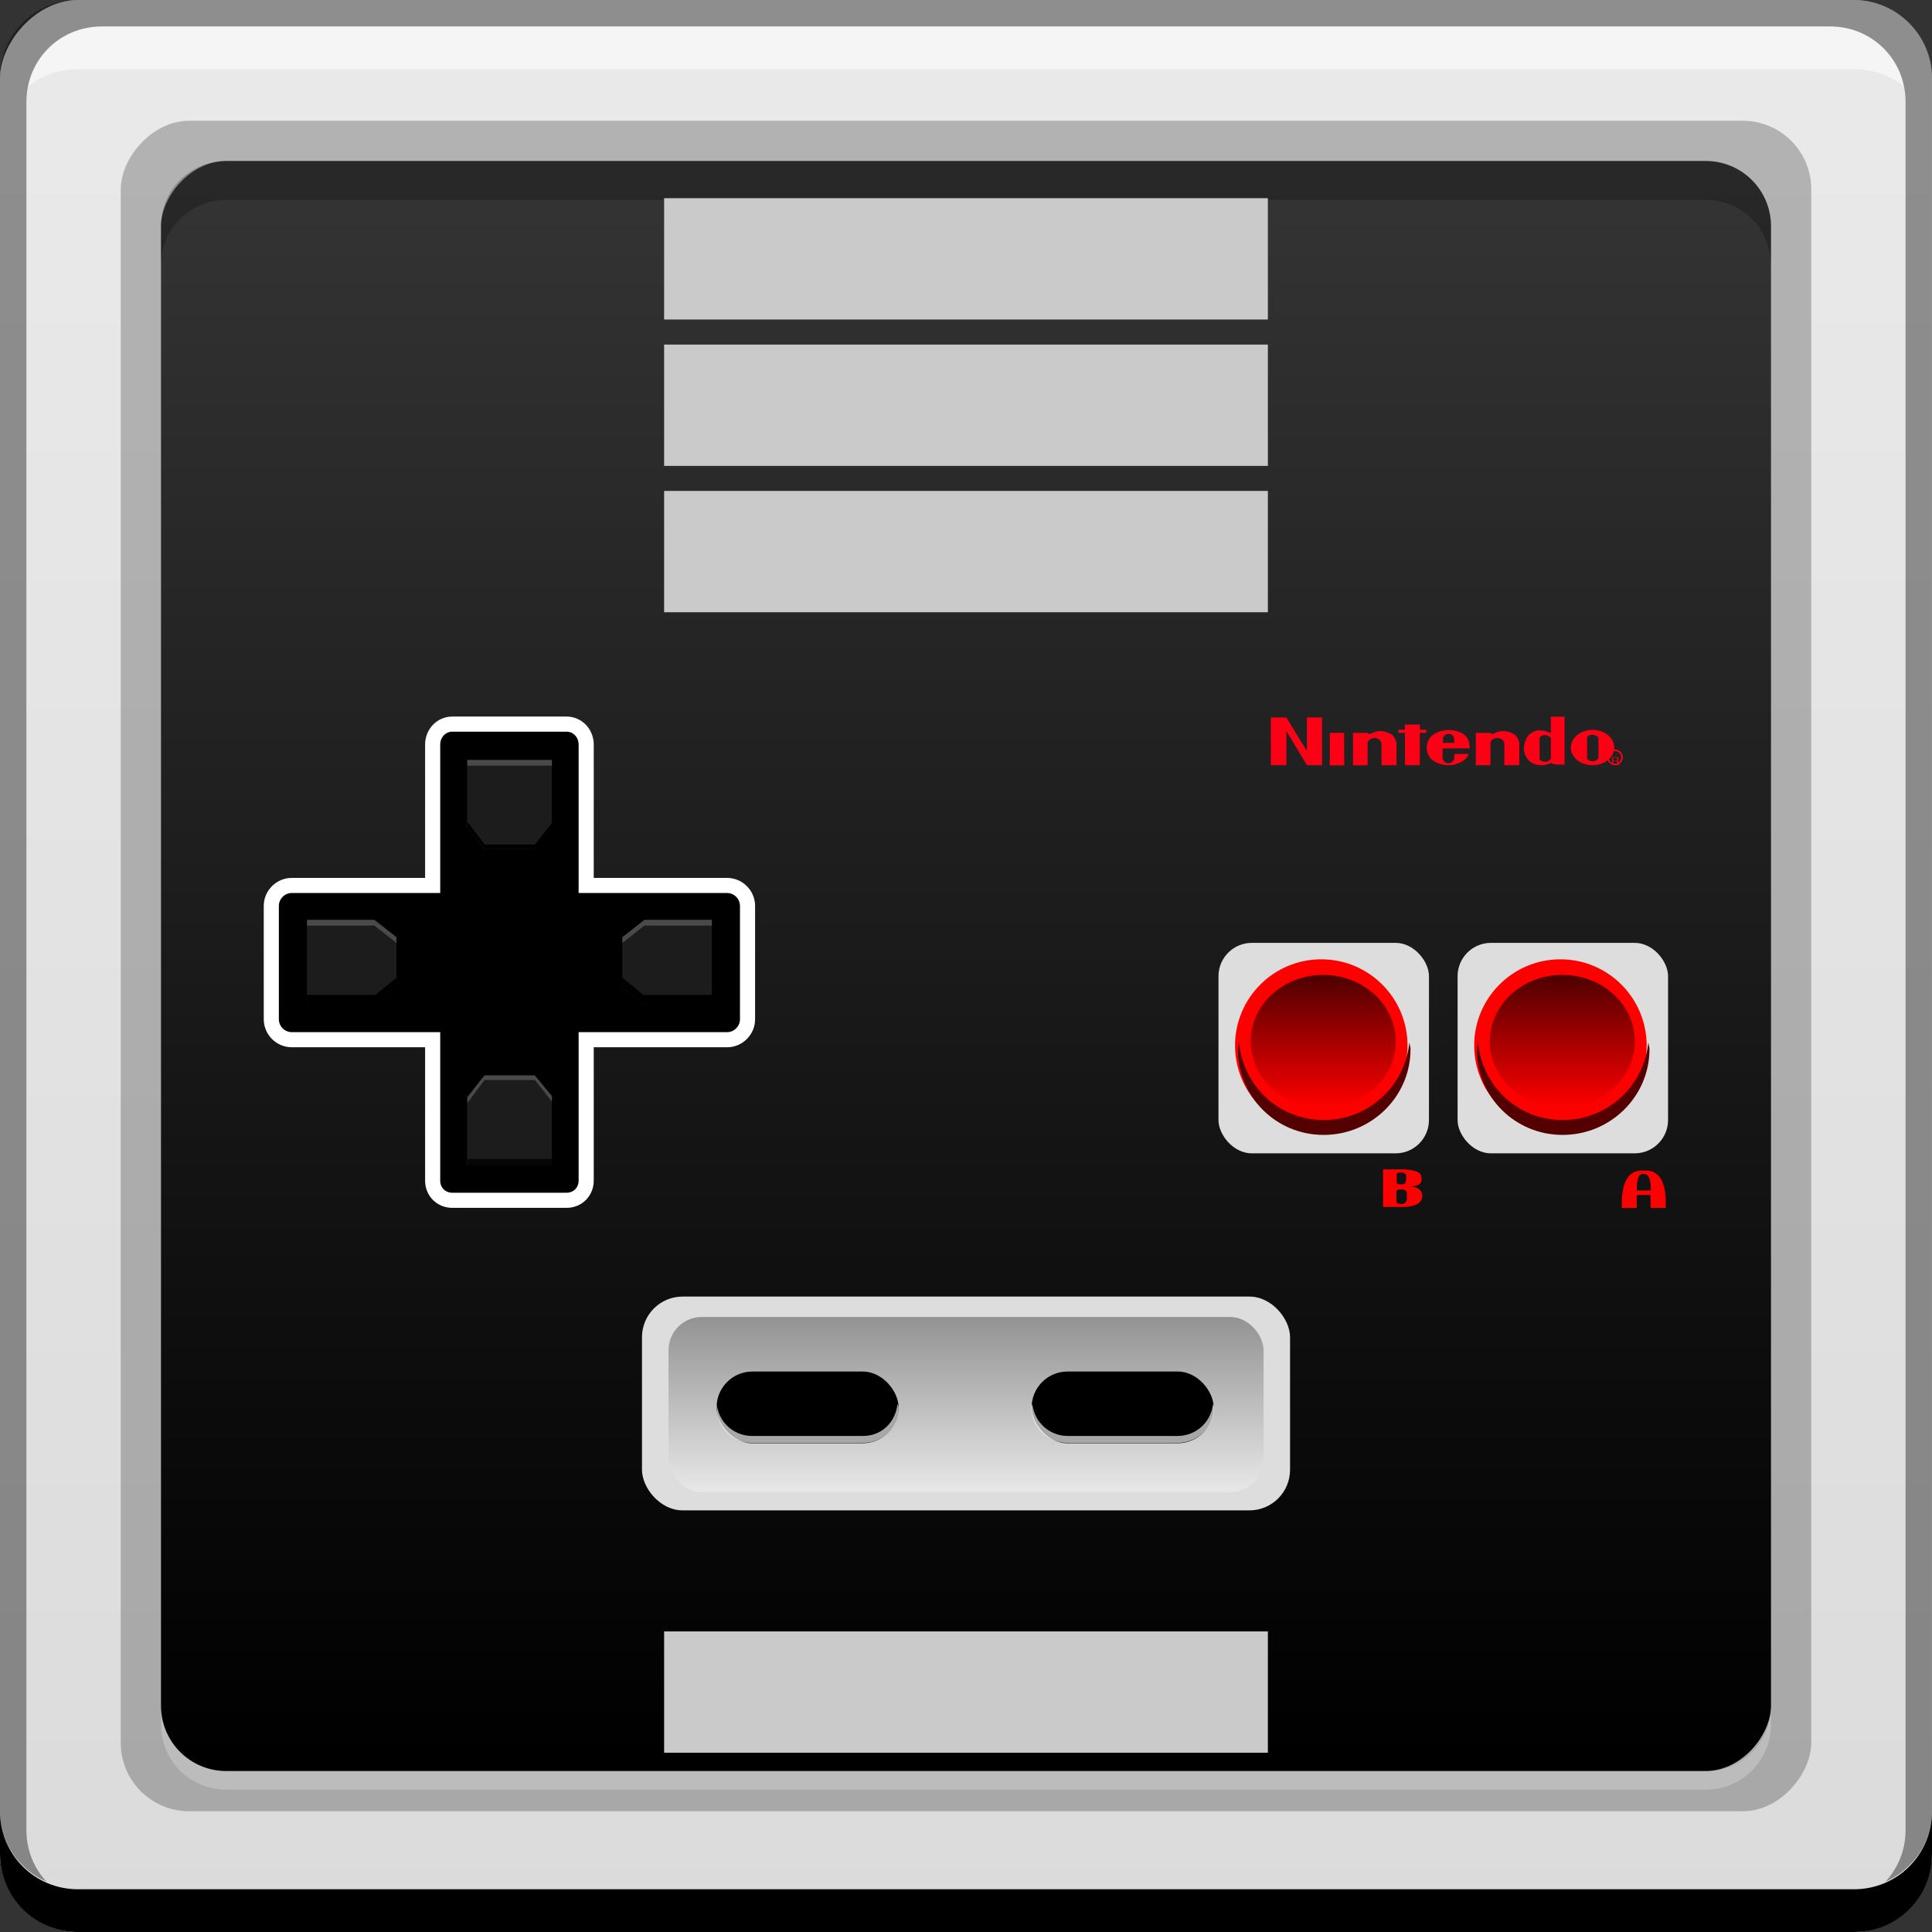 <svg xmlns="http://www.w3.org/2000/svg" xmlns:svg="http://www.w3.org/2000/svg" xmlns:xlink="http://www.w3.org/1999/xlink" id="svg2" width="48" height="48" version="1.1"><rect width="100%" height="100%" fill="#333333" stroke="none"/><defs id="defs4"><linearGradient id="linearGradient1051"><stop id="stop1053" offset="0" stop-color="#8b8b8b" stop-opacity="1"/><stop id="stop1055" offset="1" stop-color="#eaeaea" stop-opacity="1"/></linearGradient><linearGradient id="linearGradient1027"><stop id="stop1029" offset="0" stop-color="#4b0000" stop-opacity="1"/><stop id="stop1031" offset="1" stop-color="red" stop-opacity="1"/></linearGradient><linearGradient id="linearGradient893"><stop id="stop895" offset="0" stop-color="#000" stop-opacity="1"/><stop id="stop897" offset="1" stop-color="#353535" stop-opacity="1"/></linearGradient><linearGradient id="linearGradient881"><stop id="stop883" offset="0" stop-color="#dbdbdb" stop-opacity="1"/><stop id="stop885" offset="1" stop-color="#eaeaea" stop-opacity="1"/></linearGradient><linearGradient id="linearGradient887" x1="30.719" x2="30.719" y1="-1052.393" y2="-1004.393" gradientUnits="userSpaceOnUse" xlink:href="#linearGradient881"/><linearGradient id="linearGradient891" x1="30.719" x2="30.719" y1="-1052.393" y2="-1004.393" gradientTransform="matrix(0.833,0,0,0.833,4,-171.394)" gradientUnits="userSpaceOnUse" xlink:href="#linearGradient893"/><linearGradient id="linearGradient1033" x1="360.541" x2="360.541" y1="508.539" y2="499.482" gradientUnits="userSpaceOnUse" xlink:href="#linearGradient1027"/><linearGradient id="linearGradient1037" x1="360.541" x2="360.541" y1="508.539" y2="499.482" gradientUnits="userSpaceOnUse" xlink:href="#linearGradient1027"/><linearGradient id="linearGradient1049" x1="23.719" x2="23.719" y1="1037.643" y2="1042.956" gradientTransform="matrix(0.909,0,0,0.909,2.182,93.487)" gradientUnits="userSpaceOnUse" xlink:href="#linearGradient1051"/></defs><g id="layer1" transform="translate(0,-1004.362)"><rect id="rect2991-1-7" width="48" height="48" x="0" y="-1052.362" fill="url(#linearGradient887)" fill-opacity="1" stroke="none" ry="1.945" transform="scale(1,-1)"/><rect id="rect3302" width="42" height="42" x="3" y="-1049.362" fill="#000" fill-opacity=".235" stroke="none" ry="1.701" transform="scale(1,-1)"/><path id="rect846" fill="#000" fill-opacity="1" stroke="none" d="m -5.5653076e-6,1049.362 0,1.062 c 0,1.077 0.86,1.938 1.937,1.938 l 44.125,0 c 1.077,0 1.938,-0.86 1.938,-1.938 l 0,-1.062 c 0,1.077 -0.86,1.938 -1.938,1.938 l -44.125,0 C 0.86,1051.3 -5.5653076e-6,1050.44 -5.5653076e-6,1049.362 Z"/><path id="path7515" fill="#fff" fill-opacity=".537" stroke="none" d="m 2.531,1005.019 c -0.917,0 -1.671,0.639 -1.844,1.5 0.336,-0.28 0.775,-0.438 1.25,-0.438 l 44.125,0 c 0.475,0 0.914,0.158 1.25,0.438 -0.173,-0.861 -0.927,-1.5 -1.844,-1.5 L 2.531,1005.019 Z"/><path id="rect4280" fill="#000" fill-opacity=".392" stroke="none" d="m 1.937,1004.362 c -1.077,0 -1.937,0.86 -1.937,1.938 l 0,43.063 c 0,0.793 0.48,1.449 1.156,1.75 -0.309,-0.333 -0.5,-0.782 -0.5,-1.281 l 0,-42.938 c 0,-1.048 0.827,-1.875 1.875,-1.875 l 42.937,0 c 1.048,0 1.875,0.827 1.875,1.875 l 0,42.938 c 0,0.499 -0.191,0.948 -0.5,1.281 0.676,-0.301 1.156,-0.957 1.156,-1.75 l 0,-43.063 c 0,-1.077 -0.86,-1.938 -1.938,-1.938 L 1.937,1004.362 Z"/><rect id="rect889" width="40" height="40" x="4" y="-1048.362" fill="url(#linearGradient891)" fill-opacity="1" stroke="none" ry="1.62" transform="scale(1,-1)"/><path id="rect899" fill="#000" fill-opacity=".235" stroke="none" d="m 5.619,1008.362 c -0.898,0 -1.619,0.722 -1.619,1.619 l 0,0.966 c 0,-0.898 0.722,-1.619 1.619,-1.619 l 36.761,0 c 0.898,0 1.619,0.722 1.619,1.619 l 0,-0.966 c 0,-0.898 -0.722,-1.619 -1.619,-1.619 l -36.761,0 z"/><path id="rect904" fill="#fff" fill-opacity=".235" stroke="none" d="m 4,1046.751 0,0.455 c 0,0.898 0.722,1.619 1.619,1.619 l 36.761,0 c 0.898,0 1.619,-0.722 1.619,-1.619 l 0,-0.455 c 0,0.898 -0.722,1.619 -1.619,1.619 l -36.761,0 c -0.898,0 -1.619,-0.722 -1.619,-1.619 z"/><rect id="rect913" width="15" height="3.014" x="16.5" y="1016.559" fill="#cacaca" fill-opacity="1" stroke="none" ry="0"/><rect id="rect927" width="15" height="3.014" x="16.5" y="1009.286" fill="#cacaca" fill-opacity="1" stroke="none" ry="0"/><rect id="rect929" width="15" height="3.014" x="16.5" y="1012.923" fill="#cacaca" fill-opacity="1" stroke="none" ry="0"/><rect id="rect931" width="15" height="3.014" x="16.5" y="1044.894" fill="#cacaca" fill-opacity="1" stroke="none" ry="0"/><rect id="rect12199" width="16.101" height="5.312" x="15.95" y="1036.575" fill="#ddd" fill-opacity="1" fill-rule="nonzero" stroke="none" display="inline" ry="1.009"/><rect id="rect12207" width="14.784" height="4.351" x="16.609" y="1037.082" fill="url(#linearGradient1049)" fill-opacity="1" stroke="none" display="inline" ry=".826"/><rect id="rect4247" width="4.522" height="1.782" x="17.803" y="1038.437" fill="#000" fill-opacity="1" fill-rule="nonzero" stroke="none" display="inline" ry=".891"/><rect id="rect5332" width="4.522" height="1.782" x="25.631" y="1038.437" fill="#000" fill-opacity="1" fill-rule="nonzero" stroke="none" display="inline" ry=".891"/><path id="rect1057" fill="#fff" fill-opacity=".653" fill-rule="nonzero" stroke="none" d="m 17.807,1039.243 c -0.003,0.03 0,0.055 0,0.086 0,0.494 0.387,0.881 0.881,0.881 l 2.756,0 c 0.494,0 0.881,-0.387 0.881,-0.881 0,-0.031 -0.025,-0.054 -0.028,-0.086 -0.045,0.448 -0.39,0.795 -0.852,0.795 l -2.756,0 c -0.464,0 -0.837,-0.345 -0.881,-0.795 z m 7.841,0 c -0.003,0.03 -0.028,0.053 -0.028,0.086 0,0.494 0.415,0.881 0.909,0.881 l 2.727,0 c 0.494,0 0.909,-0.387 0.909,-0.881 0,-0.031 -0.025,-0.054 -0.028,-0.086 -0.048,0.448 -0.418,0.795 -0.881,0.795 l -2.727,0 c -0.462,0 -0.832,-0.347 -0.881,-0.795 z" display="inline"/><g id="g1417" transform="matrix(0.909,0,0,0.909,2.182,93.487)"><g id="g1078" transform="translate(-1.192,0)"><rect id="rect11997" width="5.753" height="5.753" x="32.095" y="1027.833" fill="#ddd" fill-opacity="1" fill-rule="nonzero" stroke="none" display="inline" ry=".912"/><path id="path12001" fill="red" fill-opacity="1" fill-rule="nonzero" stroke="none" d="m 365,503.969 c 0,2.466 -1.999,4.464 -4.464,4.464 -2.466,0 -4.464,-1.999 -4.464,-4.464 0,-2.466 1.999,-4.464 4.464,-4.464 2.466,0 4.464,1.999 4.464,4.464 z" display="inline" transform="matrix(0.528,0,0,0.528,-155.458,764.544)"/><rect id="rect12003" width="5.753" height="5.753" x="38.63" y="1027.833" fill="#ddd" fill-opacity="1" fill-rule="nonzero" stroke="none" display="inline" ry=".912"/><path id="path12005" fill="red" fill-opacity="1" fill-rule="nonzero" stroke="none" d="m 365,503.969 c 0,2.466 -1.999,4.464 -4.464,4.464 -2.466,0 -4.464,-1.999 -4.464,-4.464 0,-2.466 1.999,-4.464 4.464,-4.464 2.466,0 4.464,1.999 4.464,4.464 z" display="inline" transform="matrix(0.528,0,0,0.528,-148.922,764.544)"/><path id="text2276" fill="red" fill-opacity="1" stroke="none" d="m 36.592,1034.024 0.363,0 c 0.464,-0.014 0.692,0.064 0.686,0.222 0.034,0.156 -0.068,0.238 -0.306,0.245 0.209,0.014 0.32,0.097 0.332,0.25 5.45e-4,0.224 -0.223,0.327 -0.669,0.31 l -0.21,0 -0.085,0 -0.084,0 -0.026,0 0,-1.026 m 0.505,0.084 c -0.087,0 -0.131,0.014 -0.133,0.039 l 0,0.241 c 0.004,0.032 0.05,0.049 0.138,0.046 0.086,0 0.126,-0.056 0.12,-0.16 l 0,-0.065 c 0.002,-0.062 -0.04,-0.095 -0.125,-0.101 m 0.009,0.461 c -0.097,0 -0.146,0.018 -0.149,0.049 l 0,0.295 c 0.005,0.038 0.056,0.057 0.153,0.057 0.096,-0.014 0.141,-0.069 0.134,-0.196 l 0,-0.082 c 0.002,-0.076 -0.045,-0.116 -0.138,-0.122" display="inline" font-family="Pretendo" font-size="20.061" font-style="normal" font-weight="normal"/><path id="text2280" fill="red" fill-opacity="1" stroke="none" d="m 43.117,1035.076 c -0.017,-0.708 0.182,-1.048 0.597,-1.02 0.432,-0.031 0.634,0.31 0.605,1.022 l -0.415,0 -0.002,-0.354 -0.375,0 -7.28e-4,0.354 -0.41,0 0,0 m 0.597,-0.931 c -0.13,-0.014 -0.191,0.143 -0.184,0.454 l 0.192,0 0.077,0 0.112,0 c 0.007,-0.305 -0.059,-0.457 -0.197,-0.454" display="inline" font-family="Pretendo" font-size="20.162" font-style="normal" font-weight="normal"/><g id="g1065" transform="translate(2,1.108)"><path id="path6991" fill="#fe0016" fill-opacity="1" fill-rule="nonzero" stroke="none" d="m 32.927,1020.563 0,1.305 -0.416,0 -0.531,-0.884 c -0.029,-0.058 -0.029,0 -0.029,0 l 0,0.885 -0.425,0 0,-1.305 0.425,0 c 0,0 0.507,0.836 0.535,0.875 0.026,0.039 0.026,0 0.026,0 l 0,-0.875 0.416,0" class="ps02" display="inline"/><path id="path6995" fill="#fe0016" fill-opacity="1" fill-rule="nonzero" stroke="none" d="m 33.139,1021.87 0.39,0 0,-0.238 -0.39,0 0,0.238 z" class="ps02 ps10" display="inline"/><path id="path6999" fill="#fe0016" fill-opacity="1" fill-rule="nonzero" stroke="none" d="m 35.599,1020.758 0,0.141 0.174,0 0.006,0.085 -0.181,0 0,0.885 -0.406,0 0,-0.885 -0.183,0 0.005,-0.085 0.178,0 0,-0.141 0.406,0" class="ps02 ps10" display="inline"/><path id="path7003" fill="#fe0016" fill-opacity="1" fill-rule="nonzero" stroke="none" d="m 34.828,1021.028 c 0.098,0.077 0.132,0.228 0.132,0.228 l 0,0.614 -0.409,0 0,-0.603 c 0,0 -0.031,-0.143 -0.191,-0.141 -0.158,0 -0.189,0.131 -0.189,0.131 l 0,0.614 -0.399,0 0,-0.885 0.399,0 c 0.041,0.076 0.137,-0.017 0.22,-0.03 0.152,-0.05 0.316,0 0.437,0.072" class="ps02 ps10" display="inline"/><path id="path7007" fill="#fe0016" fill-opacity="1" fill-rule="nonzero" stroke="none" d="m 33.139,1021.87 0.39,0 0,-0.885 -0.39,0 0,0.885 z" class="ps02 ps10" display="inline"/><path id="path7011" fill="#fe0016" fill-opacity="1" fill-rule="nonzero" stroke="none" d="m 36.54,1021.692 c 0,0 -0.036,0.122 -0.165,0.122 -0.129,0 -0.158,-0.137 -0.158,-0.137 l 0.005,-0.268 0.742,0 c -0.002,-0.248 -0.106,-0.344 -0.191,-0.405 -0.249,-0.137 -0.603,-0.134 -0.846,0.059 -0.085,0.072 -0.145,0.207 -0.139,0.334 0,0.115 0.047,0.231 0.127,0.31 0.158,0.134 0.394,0.194 0.626,0.146 0.152,-0.049 0.346,-0.121 0.388,-0.291 l -0.388,0 -0.002,0.131 z m -0.31,-0.561 c 0,0 0.026,-0.119 0.158,-0.119 0.13,0 0.147,0.128 0.147,0.128 l 0.003,0.119 -0.308,0 0,-0.131" class="ps02 ps10" display="inline"/><path id="path7015" fill="#fe0016" fill-opacity="1" fill-rule="nonzero" stroke="none" d="m 39.18,1020.54 0,0.454 c -0.134,-0.072 -0.357,-0.117 -0.497,-0.027 -0.176,0.084 -0.236,0.285 -0.243,0.462 0.006,0.134 0.085,0.285 0.201,0.364 0.145,0.089 0.339,0.102 0.502,0.033 0.015,0 0.031,-0.014 0.044,-0.02 0.013,0.014 0.029,0.019 0.047,0.025 0.116,0.039 0.321,0.017 0.321,0.017 l 0,-1.306 -0.375,0 z m 0,1.147 c 0,0 -0.041,0.085 -0.156,0.088 -0.091,0 -0.153,-0.065 -0.153,-0.065 l 0,-0.582 c 0,0 0.026,-0.082 0.143,-0.082 0.117,0 0.166,0.082 0.166,0.082 l 0,0.56" class="ps02 ps10" display="inline"/><path id="path7019" fill="#fe0016" fill-opacity="1" fill-rule="nonzero" stroke="none" d="m 38.186,1021.027 c 0.096,0.078 0.132,0.228 0.132,0.228 l 0,0.614 -0.411,0 0,-0.603 c 0,0 -0.031,-0.143 -0.189,-0.141 -0.16,0 -0.189,0.131 -0.189,0.131 l 0,0.614 -0.401,0 0,-0.886 0.401,0 c 0.039,0.076 0.135,-0.014 0.218,-0.028 0.152,-0.05 0.316,0 0.438,0.072" class="ps02 ps10" display="inline"/><path id="path7023" fill="#fe0016" fill-opacity="1" fill-rule="nonzero" stroke="none" d="m 40.32,1020.904 c -0.329,0 -0.595,0.216 -0.595,0.483 0,0.267 0.266,0.483 0.595,0.483 0.328,-10e-5 0.593,-0.216 0.593,-0.483 0,-0.267 -0.266,-0.483 -0.593,-0.483 z m 0.16,0.771 c 0,0 -0.041,0.085 -0.158,0.088 -0.09,0 -0.152,-0.065 -0.152,-0.065 l 0,-0.582 c 0,0 0.024,-0.082 0.142,-0.079 0.117,0 0.168,0.079 0.168,0.079 l 0,0.56" class="ps02 ps10" display="inline"/><path id="path7027" fill="#fe0016" fill-opacity="1" fill-rule="nonzero" stroke="none" d="m 40.931,1021.87 c 0.057,0 0.111,-0.021 0.152,-0.063 0.041,-0.04 0.064,-0.095 0.064,-0.152 0,-0.057 -0.023,-0.11 -0.064,-0.152 -0.041,-0.04 -0.095,-0.063 -0.152,-0.063 -0.119,0 -0.215,0.096 -0.215,0.215 0,0.058 0.023,0.11 0.064,0.151 0.041,0.04 0.095,0.063 0.152,0.063 z m -0.173,-0.214 c 0,-0.046 0.018,-0.089 0.051,-0.122 0.033,-0.032 0.077,-0.05 0.122,-0.05 0.046,0 0.09,0.019 0.122,0.05 0.031,0.033 0.049,0.076 0.049,0.122 0,0.095 -0.077,0.172 -0.171,0.172 -0.046,0 -0.09,-0.018 -0.122,-0.05 -0.033,-0.032 -0.051,-0.076 -0.051,-0.122" class="ps02 ps10" display="inline"/><path id="path7029" fill="#fe0016" fill-opacity="1" fill-rule="nonzero" stroke="none" d="m 40.885,1021.659 0.073,0 c 0.01,0 0.018,0 0.024,0.014 0.01,0 0.016,0.017 0.016,0.032 0,0.014 -0.005,0.025 -0.013,0.03 -0.008,0.014 -0.018,0.014 -0.033,0.014 l -0.068,0 6e-5,-0.09 z m 0,0.192 0,-0.092 0.068,0 c 0.011,0 0.021,0 0.026,0.014 0.01,0 0.015,0.014 0.016,0.027 l 0.002,0.037 c 0,0.014 0,0.014 0.002,0.018 0,0 0,0.014 0.002,0.014 l 0.036,0 0,-0.014 c -0.005,0 -0.006,0 -0.008,-0.014 -0.002,-0.014 -0.003,-0.014 -0.003,-0.019 l -0.002,-0.03 c 0,-0.014 -0.002,-0.021 -0.006,-0.027 -0.003,-0.014 -0.01,-0.014 -0.02,-0.014 0.01,0 0.018,-0.014 0.023,-0.02 0.006,-0.014 0.008,-0.019 0.008,-0.032 0,-0.025 -0.01,-0.043 -0.031,-0.052 -0.01,0 -0.024,0 -0.041,0 l -0.101,0 0,0.218 0.029,0" class="ps02 ps10" display="inline"/></g><path id="path1017" fill="#500" fill-opacity="1" fill-rule="nonzero" stroke="none" d="m 32.656,1030.55 c -0.005,0.064 -0.031,0.122 -0.031,0.188 0,1.302 1.041,2.344 2.344,2.344 1.302,0 2.375,-1.042 2.375,-2.344 0,-0.065 -0.026,-0.123 -0.031,-0.188 -0.115,1.195 -1.118,2.125 -2.344,2.125 -1.226,0 -2.2,-0.93 -2.312,-2.125 z m 6.531,0 c -0.005,0.064 -0.031,0.122 -0.031,0.188 0,1.302 1.041,2.344 2.344,2.344 1.302,0 2.375,-1.042 2.375,-2.344 0,-0.065 -0.026,-0.123 -0.031,-0.188 -0.115,1.195 -1.118,2.125 -2.344,2.125 -1.226,0 -2.2,-0.93 -2.312,-2.125 z" display="inline"/><path id="path1025" fill="url(#linearGradient1033)" fill-opacity="1" fill-rule="nonzero" stroke="none" d="m 365,503.969 c 0,2.466 -1.999,4.464 -4.464,4.464 -2.466,0 -4.464,-1.999 -4.464,-4.464 0,-2.466 1.999,-4.464 4.464,-4.464 2.466,0 4.464,1.999 4.464,4.464 z" display="inline" transform="matrix(0.444,0,0,-0.407,-118.585,1235.641)"/><path id="path1035" fill="url(#linearGradient1037)" fill-opacity="1" fill-rule="nonzero" stroke="none" d="m 365,503.969 c 0,2.466 -1.999,4.464 -4.464,4.464 -2.466,0 -4.464,-1.999 -4.464,-4.464 0,-2.466 1.999,-4.464 4.464,-4.464 2.466,0 4.464,1.999 4.464,4.464 z" display="inline" transform="matrix(0.444,0,0,-0.407,-125.121,1235.641)"/></g><g id="g1400"><g id="g924" transform="translate(-0.321,-2.964)"><path id="rect2235" fill="#000" fill-opacity="1" fill-rule="nonzero" stroke="#fff" stroke-dasharray="none" stroke-linecap="round" stroke-linejoin="miter" stroke-miterlimit="4" stroke-opacity="1" stroke-width=".413" d="m 10.284,1024.818 c -0.306,0 -0.538,0.253 -0.538,0.559 l 0,3.851 -3.851,0 c -0.306,0 -0.559,0.253 -0.559,0.559 l 0,3.098 c 0,0.306 0.253,0.559 0.559,0.559 l 3.851,0 0,3.851 c 5e-6,0.306 0.231,0.538 0.538,0.538 l 3.12,0 c 0.306,0 0.538,-0.231 0.538,-0.538 l 0,-3.851 3.851,0 c 0.306,0 0.559,-0.253 0.559,-0.559 l 0,-3.098 c 8e-6,-0.306 -0.253,-0.559 -0.559,-0.559 l -3.851,0 0,-3.851 c 0,-0.306 -0.231,-0.559 -0.538,-0.559 l -3.12,0 z" display="inline"/></g><g id="g1386"><path id="path1269" fill="#242424" fill-opacity=".776" stroke="none" d="m 15.213,1027.204 -0.605,0.474 0,1.369 0.579,0.474 1.869,0 0,-2.317 -1.843,0 z"/><path id="path1261" fill="#000" fill-opacity="1" stroke="none" d="m 14.608,1028.783 0,0.263 0.579,0.474 1.869,0 0,-0.263 -1.869,0 -0.579,-0.474 z"/><path id="path1253" fill="#fff" fill-opacity=".196" stroke="none" d="m 15.213,1027.204 -0.605,0.474 0,0.158 0.605,-0.474 1.843,0 0,-0.158 -1.843,0 z"/><path id="path1297" fill="#242424" fill-opacity=".776" stroke="none" d="m 7.832,1027.204 0.605,0.474 0,1.369 -0.579,0.474 -1.869,0 0,-2.317 1.843,0 z"/><path id="path1299" fill="#000" fill-opacity="1" stroke="none" d="m 8.438,1028.783 0,0.263 -0.579,0.474 -1.869,0 0,-0.263 1.869,0 0.579,-0.474 z"/><path id="path1301" fill="#fff" fill-opacity=".196" stroke="none" d="m 7.832,1027.204 0.605,0.474 0,0.158 -0.605,-0.474 -1.843,0 0,-0.158 1.843,0 z"/><path id="path1317" fill="#242424" fill-opacity=".776" stroke="none" d="m 10.364,1024.672 0.474,0.605 1.369,0 0.474,-0.579 0,-1.869 -2.316,0 0,1.843 z"/><path id="path1325" fill="#242424" fill-opacity=".776" stroke="none" d="m 10.364,1032.053 0.474,-0.605 1.369,0 0.474,0.579 0,1.869 -2.316,0 0,-1.843 z"/><path id="path1352" fill="#fff" fill-opacity=".196" stroke="none" d="m 10.844,1031.456 -0.469,0.594 0,0.156 0.469,-0.625 1.375,0 0.469,0.594 0,-0.156 -0.469,-0.562 -1.375,0 z"/><path id="path1357" fill="#000" fill-opacity=".776" stroke="none" d="m 10.375,29.375 0,0.156 2.312,0 0,-0.156 -2.312,0 z" transform="translate(0,1004.362)"/><path id="path1376" fill="#000" fill-opacity="1" stroke="none" d="m 10.844,1025.272 -0.469,-0.594 0,-0.156 0.469,0.625 1.375,0 0.469,-0.594 0,0.156 -0.469,0.562 -1.375,0 z"/><path id="path1378" fill="#fff" fill-opacity=".196" stroke="none" d="m 10.375,1022.991 0,-0.156 2.312,0 0,0.156 -2.312,0 z"/></g></g></g></g></svg>